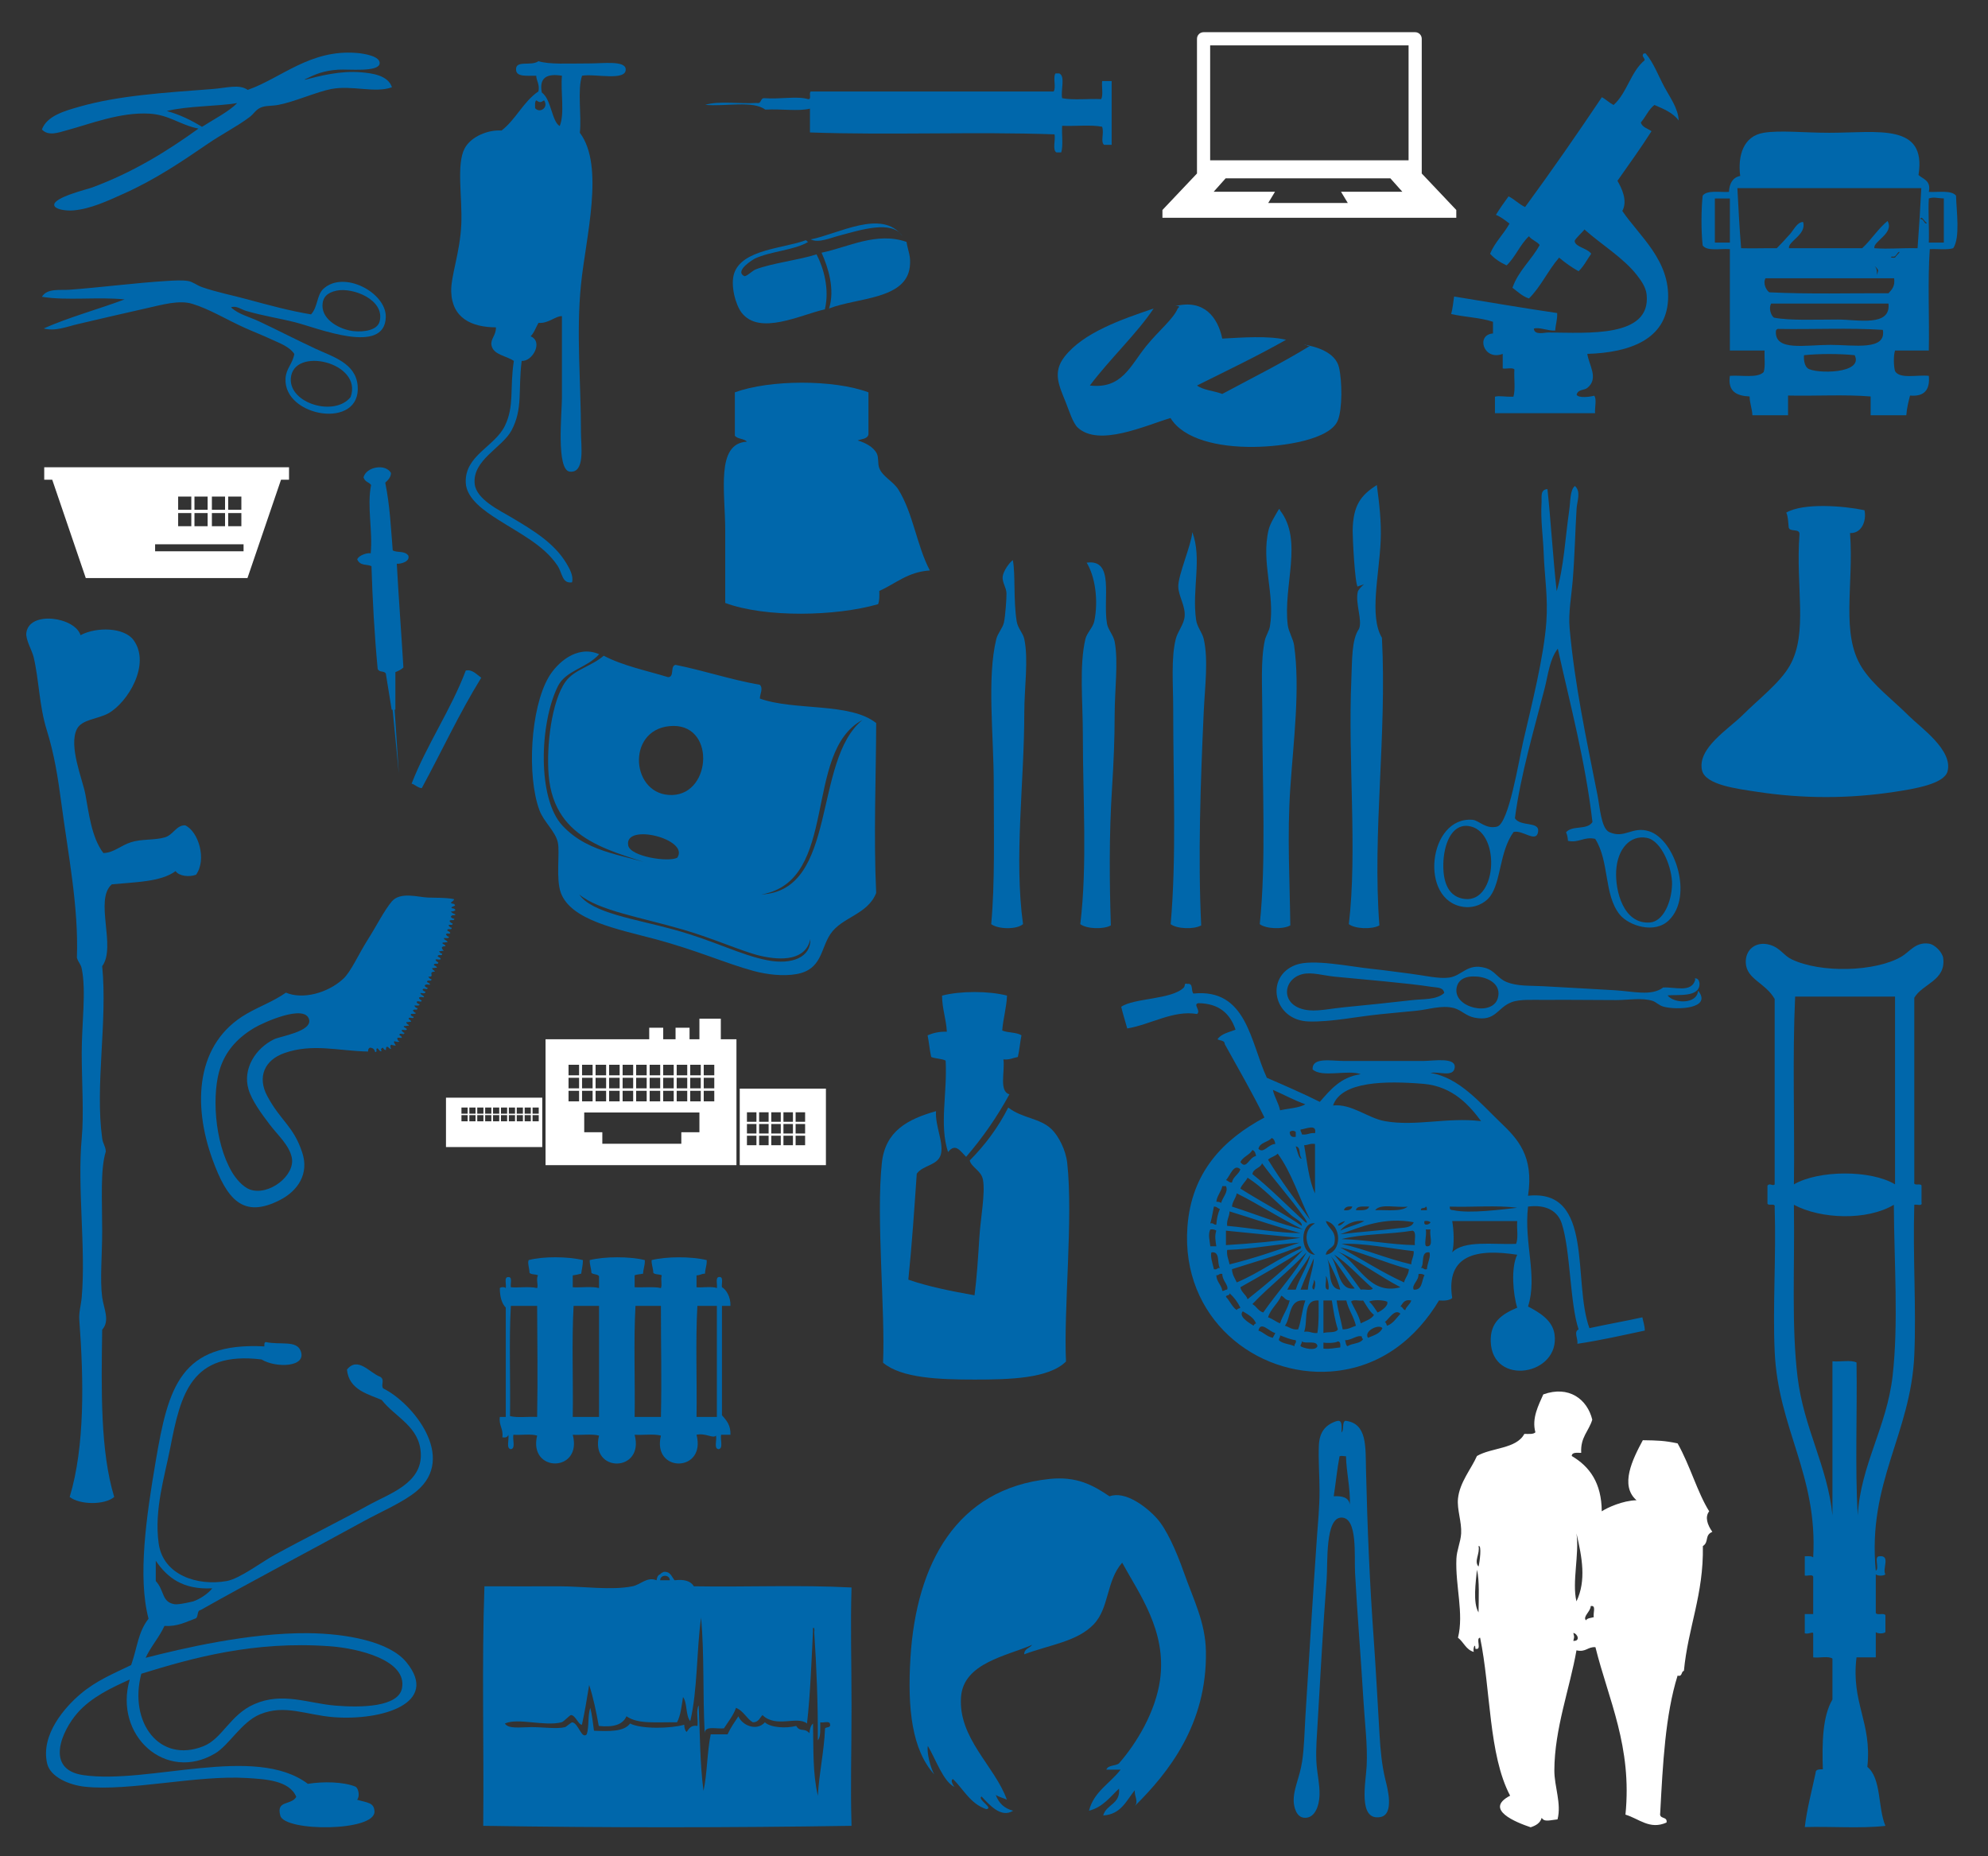 <?xml version="1.0" encoding="UTF-8"?>
<!DOCTYPE svg PUBLIC "-//W3C//DTD SVG 1.1//EN" "http://www.w3.org/Graphics/SVG/1.1/DTD/svg11.dtd">
<svg version="1.1" xmlns="http://www.w3.org/2000/svg" xmlns:xlink="http://www.w3.org/1999/xlink" x="0" y="0" width="302" height="282" viewBox="0, 0, 302, 282">
  <rect x="0" y="0" width="302" height="282" fill="#333333" stroke="none"/>
  <g id="backcolour" display="none">
    <path d="M0,282 L302,282 L302,0 L0,0 z" fill="#008ECE"/>
  </g>
  <g id="vectors">
    <path d="M283.236,77.506 C283.565,79.02 282.887,81.039 281.042,80.98 C281.633,88.964 279.574,96.309 282.871,101.458 C284.591,104.145 287.53,106.299 290.002,108.772 C291.725,110.496 296.721,113.952 295.852,117.183 C295.334,119.11 290.76,119.842 287.807,120.291 C280.839,121.351 273.888,121.345 266.964,120.291 C263.896,119.824 259.037,119.245 258.551,117 C257.827,113.635 262.602,110.757 264.769,108.589 C267.174,106.184 270.411,103.729 271.9,101.093 C274.699,96.138 272.76,89.24 273.362,81.163 C273.424,80.187 271.785,80.912 271.717,80.066 C271.642,79.287 271.632,78.444 271.351,77.871 C273.966,76.354 280.067,76.839 283.236,77.506" fill="#0067AB"/>
    <path d="M81.288,16.431 C82.019,17.279 83.396,16.306 82.646,15.242 C82.114,15.599 81.991,15.599 81.457,15.242 C81.223,15.461 81.289,15.979 81.288,16.431 M82.307,14.052 C83.769,15.106 83.799,18.418 85.025,19.15 C85.811,17.274 85.143,13.944 85.365,11.504 C83.137,11.144 81.864,11.742 82.307,14.052 M88.423,11.504 C87.679,13.635 88.374,17.603 88.083,20.169 C91.893,25.219 88.973,36.083 88.254,43.275 C87.517,50.641 88.254,58.098 88.254,65.701 C88.254,67.709 88.926,71.909 86.555,71.647 C84.46,71.415 85.365,62.632 85.365,60.434 L85.365,48.031 C84.437,47.956 83.34,49.177 81.797,49.051 C81.404,49.734 81.147,50.552 80.608,51.09 C82.572,51.904 80.889,54.945 79.248,54.827 C78.684,59.337 79.46,62.062 77.72,65.361 C76.323,68.008 71.722,69.868 72.112,73.516 C72.368,75.881 75.906,77.534 77.72,78.613 C81.091,80.618 84.205,82.516 86.044,85.578 C86.491,86.322 87.171,87.499 86.894,88.467 C85.358,88.679 85.451,87.065 84.685,85.918 C82.649,82.865 79.064,81.103 75.681,78.952 C73.731,77.713 70.867,75.815 70.754,73.346 C70.564,69.185 75.164,67.86 76.701,64.681 C78.166,61.647 77.411,59.064 78.059,54.827 C76.939,54.044 74.935,53.92 74.662,52.449 C74.483,51.491 75.353,50.982 75.342,49.73 C71.61,49.708 68.661,48.31 68.545,44.293 C68.477,41.92 69.877,38.427 70.075,34.1 C70.259,30.038 69.296,24.983 70.584,22.547 C71.525,20.766 74.114,19.681 76.191,19.829 C78.368,18.155 79.498,15.435 81.797,13.883 C82.004,12.769 81.503,12.364 81.457,11.504 C79.865,11.509 78.49,11.656 78.399,10.654 C78.252,9.034 80.655,10.12 81.797,9.295 C83.477,9.818 86.288,9.635 89.611,9.635 C91.648,9.635 94.94,9.185 95.05,10.484 C95.209,12.396 90.317,11.15 88.423,11.504" fill="#0067AB"/>
    <path d="M107.135,15.927 C109.192,15.284 112.413,15.807 114.943,15.638 C115.742,15.812 115.448,14.889 116.1,14.916 C118.639,15.095 121.118,14.556 122.751,15.059 C123.376,15.155 122.798,14.047 123.184,13.903 L160.053,13.903 C160.483,13.321 159.913,11.738 160.343,11.156 L160.92,11.156 C161.882,11.592 161.103,13.77 161.354,14.916 C163.042,15.251 165.355,14.964 167.283,15.059 C167.618,14.431 167.333,13.183 167.427,12.312 L168.873,12.312 L168.873,22 L167.717,22 C167.148,21.504 167.761,20.258 167.427,19.253 C165.692,18.916 163.33,19.204 161.354,19.108 C161.26,20.411 161.546,22.095 161.21,23.156 L160.487,23.156 C159.84,22.791 160.37,21.248 160.198,20.409 C148.15,19.976 135.089,20.553 123.04,20.12 L123.04,16.506 C121.182,16.94 118.936,16.522 116.244,16.65 C114.391,15.227 110.117,16.223 107.135,15.927" fill="#0067AB"/>
    <path d="M12.231,96.492 C14.694,95.183 18.868,95.31 20.276,97.223 C22.97,100.88 19.408,106.735 16.437,108.377 C14.888,109.232 12.426,109.27 11.682,110.754 C10.388,113.333 12.54,118.387 12.961,120.627 C13.484,123.392 13.882,127.207 15.705,129.587 C17.309,129.542 18.269,128.465 19.911,127.941 C21.546,127.419 23.428,127.667 25.03,127.21 C26.325,126.84 26.792,125.313 28.138,125.381 C30.147,126.308 31.44,130.561 29.785,132.878 C28.73,133.293 27.14,133.07 26.676,132.329 C24.434,133.989 20.539,133.993 16.985,134.341 C14.287,136.676 17.707,143.841 15.523,146.774 C16.352,155.183 14.413,164.893 15.523,172.921 C15.643,173.802 16.033,174.091 16.072,174.931 C15.217,177.655 15.523,182.28 15.523,187 C15.523,190.594 15.168,194.414 15.523,197.056 C15.757,198.803 16.75,200.613 15.523,201.992 C15.385,211.21 15.235,220.442 17.35,227.409 C15.853,228.668 12.1,228.596 10.585,227.409 C12.908,219.759 12.728,209.561 12.049,200.53 C11.958,199.321 12.303,198.325 12.415,197.056 C13.056,189.733 11.725,180.308 12.415,172.921 C12.764,169.162 12.415,164.365 12.415,159.939 C12.415,155.415 13.117,150.592 12.415,147.139 C12.27,146.43 11.889,146.208 11.682,145.494 C11.959,137.728 10.344,129.772 9.306,121.908 C8.797,118.063 8.234,114.541 7.111,110.937 C5.937,107.162 5.937,103.29 5.1,99.783 C4.868,98.812 3.863,97.159 4.002,96.126 C4.468,92.7 11.419,93.764 12.231,96.492" fill="#0067AB"/>
    <path d="M272.519,183.572 C272.643,192.761 272.133,201.419 273.068,209.17 C274.011,216.985 277.632,222.743 278.37,230.197 L278.37,206.793 C279.531,206.912 281.171,206.552 282.027,206.976 C282.149,214.655 281.784,222.822 282.209,230.197 C282.655,222.512 286.633,216.781 287.513,208.988 C288.418,200.943 287.744,191.948 287.695,183.023 C283.63,185.447 276.643,185.22 272.519,183.023 z M272.703,151.391 C272.276,160.533 272.641,170.468 272.519,179.915 C276.261,177.748 284.155,177.683 287.878,179.915 L287.878,151.391 z M290.803,151.574 L290.803,179.55 C290.635,180.266 291.769,179.682 291.901,180.098 L291.901,182.657 C292.075,183.318 291.181,182.913 290.803,183.023 C290.569,191.027 291.119,198.72 290.803,205.879 C290.277,217.854 283.657,225.202 284.953,238.608 C285.571,238.312 284.594,236.421 285.501,236.414 C287.267,236.226 285.883,238.39 286.415,239.156 C286.149,239.425 285.218,239.425 284.953,239.156 L284.953,245.008 C285.11,245.46 286.225,244.954 286.415,245.373 L286.415,247.933 C286.149,248.201 285.218,248.201 284.953,247.933 L284.953,251.773 L282.027,251.773 C281.169,258.726 284.398,261.593 283.672,268.411 C285.827,270.159 285.253,274.632 286.415,277.37 C282.698,277.797 278.188,277.432 274.165,277.554 C274.525,274.622 275.24,272.047 275.811,269.325 C275.794,268.76 276.363,268.78 276.909,268.778 C276.775,264.622 276.88,260.704 278.37,258.172 L278.37,251.955 C277.757,251.532 276.363,251.892 275.444,251.773 L275.444,248.116 C275.419,247.814 274.682,248.307 274.165,248.116 L274.165,245.191 L275.444,245.191 L275.444,239.522 C275.367,239.113 274.544,239.448 274.165,239.339 L274.165,236.414 C274.651,236.415 275.209,236.344 275.444,236.596 C276.16,224.021 270.127,217.092 269.594,205.33 C269.283,198.5 269.826,191.071 269.594,183.388 C269.762,182.672 268.63,183.256 268.497,182.841 L268.497,180.098 C268.881,179.652 269.309,180.26 269.594,179.915 L269.594,151.757 C268.167,149.259 265.331,148.792 265.205,146.272 C265.103,144.236 266.772,142.919 268.862,143.529 C270.453,143.993 270.92,145.13 272.154,145.723 C276.611,147.868 284.856,147.62 288.792,145.357 C290.139,144.583 290.967,143.074 292.998,143.346 C293.951,143.474 295.082,144.691 295.193,145.54 C295.633,148.981 292.059,149.414 290.803,151.574" fill="#0067AB"/>
    <path d="M105.94,198.378 C105.639,203.745 105.898,209.669 105.811,215.251 L108.902,215.251 C108.912,209.737 108.912,203.961 108.902,198.378 z M96.538,198.378 C96.237,203.745 96.495,209.669 96.408,215.251 L100.402,215.251 C100.537,208.82 100.398,205.245 100.402,198.378 z M87.136,198.378 C86.835,203.745 87.092,209.669 87.006,215.251 L90.999,215.251 C90.986,210.179 91.022,203.064 90.999,198.378 z M77.605,198.378 C77.304,203.701 77.561,209.583 77.476,215.121 C78.601,215.412 80.259,215.171 81.597,215.251 C81.703,208.814 81.624,205.039 81.597,198.378 z M88.552,191.422 C88.559,192.203 88.373,192.789 88.295,193.483 C87.87,193.574 87.471,193.69 87.006,193.741 L87.006,195.544 C87.811,195.647 89.985,195.365 90.999,195.673 L90.999,193.87 C90.785,193.526 90.111,193.643 89.84,193.355 C89.825,192.64 89.566,192.169 89.583,191.422 C91.849,190.852 95.688,190.852 97.955,191.422 C97.998,192.238 97.715,192.728 97.696,193.483 C97.286,193.589 96.748,193.566 96.408,193.741 L96.408,195.544 C97.444,195.621 99.377,195.42 100.402,195.673 C100.625,195.045 100.328,194.445 100.53,193.741 C100.18,193.533 99.497,193.659 99.242,193.355 C99.228,192.64 98.968,192.169 98.984,191.422 C101.171,190.878 104.906,190.834 107.356,191.422 C107.399,192.238 107.116,192.728 107.098,193.483 C106.584,193.484 106.326,193.741 105.811,193.741 L105.811,195.544 C106.332,195.656 108.173,195.361 108.902,195.673 C109,195.128 108.664,194.148 109.159,193.999 C110.003,193.842 109.568,194.965 109.674,195.544 C110.273,195.853 111.021,196.996 110.963,198.378 L109.674,198.378 L109.674,214.992 C110.339,215.745 111.019,216.482 110.963,217.955 L109.545,217.955 C109.384,218.651 109.923,220.05 109.159,220.144 C108.407,220.08 108.926,218.746 108.773,218.084 C108.314,218.586 107.215,217.652 105.811,217.955 C107.32,223.72 99.012,223.795 100.402,218.084 C99.327,217.784 97.698,218.04 96.408,217.955 C97.938,223.718 89.585,223.809 90.999,218.084 C89.925,217.784 88.295,218.04 87.006,217.955 C88.529,223.741 80.218,223.754 81.597,218.084 C80.651,217.784 79.15,218.04 77.991,217.955 C77.829,218.651 78.368,220.05 77.605,220.144 C76.84,220.05 77.38,218.651 77.218,217.955 C77.118,218.284 76.848,218.443 76.316,218.341 C76.488,217.01 75.758,216.581 75.93,215.251 L76.832,215.251 L76.832,198.636 C76.198,197.982 75.933,196.959 75.93,195.673 C76.103,195.489 76.66,195.489 76.832,195.673 C76.954,195.109 76.515,193.982 77.218,193.999 C77.9,193.96 77.495,195.01 77.605,195.544 C78.656,195.666 80.318,195.38 81.597,195.673 C81.807,195.208 81.398,194.326 81.726,193.741 C81.376,193.533 80.692,193.659 80.439,193.355 C80.433,192.715 80.108,191.856 80.309,191.422 C82.511,190.824 86.34,190.874 88.552,191.422" fill="#0067AB"/>
    <path d="M152.979,151.242 C152.889,153.162 152.396,154.682 152.249,156.544 C153.097,156.914 154.439,156.791 155.173,157.276 C154.956,158.338 154.866,159.527 154.625,160.567 C153.896,160.692 153.38,161.029 152.43,160.932 C152.697,162.738 151.712,165.796 153.346,166.235 C151.452,169.704 149.245,172.861 146.762,175.742 C145.834,174.806 145.15,173.603 144.02,175.011 C142.661,170.877 143.923,166.146 143.655,161.116 C143.056,160.8 142.102,160.839 141.46,160.567 C141.219,159.527 141.13,158.338 140.911,157.276 C141.727,156.932 142.641,156.69 143.837,156.727 C143.734,154.758 143.125,153.295 143.107,151.242 C145.926,150.52 150.161,150.52 152.979,151.242" fill="#0067AB"/>
    <path d="M153.162,168.247 C155.324,169.916 157.98,169.826 159.744,171.538 C160.816,172.579 161.9,174.683 162.122,176.658 C163.047,184.931 161.556,199.146 161.938,206.828 C159.319,209.433 153.326,209.57 148.042,209.57 C142.743,209.57 136.954,209.378 134.145,207.01 C134.501,199.295 133.073,184.915 133.964,176.658 C134.484,171.824 137.861,170.027 142.192,168.796 C142.038,171.081 143.41,173.593 142.923,175.378 C142.457,177.08 140.178,176.978 139.266,178.304 C138.893,183.721 138.528,189.145 137.986,194.394 C141.064,195.46 144.525,196.142 148.042,196.77 C148.37,194.304 148.574,191.215 148.774,187.994 C148.959,185.002 149.701,181.294 149.323,179.218 C149.063,177.797 147.584,177.372 147.311,176.292 C149.614,173.964 151.61,171.327 153.162,168.247" fill="#0067AB"/>
    <path d="M249.699,8.116 L249.994,8.116 C251.199,9.534 251.881,11.413 252.8,13.138 C253.671,14.773 254.928,16.432 255.016,18.308 C254.165,17.141 252.739,16.549 251.324,15.945 C250.428,16.625 250.002,17.774 249.256,18.603 C249.479,19.365 250.32,19.509 250.881,19.933 C249.238,22.525 247.451,24.972 245.711,27.466 C246.316,28.523 247.313,30.469 246.449,32.045 C248.991,35.823 253.748,39.537 253.392,45.634 C253.05,51.505 247.684,53.566 241.132,53.759 C241.356,55.442 242.925,57.487 241.132,58.929 C240.648,59.316 239.714,59.108 239.506,59.963 C239.782,60.528 241.65,60.276 242.165,60.11 C242.616,60.563 242.221,62.011 242.313,62.769 C237.66,62.749 232.192,62.783 227.099,62.769 L227.099,60.259 C227.834,60.082 228.491,60.305 229.906,60.259 C230.236,59.161 229.965,57.462 230.053,56.122 C229.752,55.783 228.825,56.069 228.281,55.974 L228.281,53.759 C225.363,54.868 224.146,50.844 226.803,50.657 L226.803,48.885 C224.935,48.241 222.488,48.177 220.452,47.702 C220.673,46.89 220.76,45.943 220.895,45.044 C226.105,45.889 231.27,46.781 236.553,47.555 C236.597,48.584 236.304,49.277 236.257,50.214 C235.103,50.283 233.865,49.656 233.007,49.918 C233.089,50.968 234.601,50.506 235.223,50.509 C241.093,50.54 250.833,51.366 250.142,44.749 C250.023,43.615 249.298,42.606 248.665,41.794 C246.595,39.138 243.146,37.068 240.689,34.852 C240.645,35.042 239.19,36.328 239.211,36.624 C239.277,37.518 241.135,37.697 241.722,38.545 C241.088,39.437 240.593,40.469 239.802,41.203 C238.731,40.6 237.747,39.909 236.847,39.136 C235.173,41.054 234.078,43.555 232.268,45.339 C231.224,45.005 230.556,44.295 229.758,43.714 C230.679,41.092 232.651,39.518 233.894,37.215 C233.464,36.66 232.679,36.459 232.268,35.886 C230.916,37.143 230.211,39.046 228.871,40.317 C227.896,39.865 227.033,39.301 226.36,38.545 C227.103,36.777 228.415,35.576 229.314,33.966 C228.662,33.486 228.049,32.967 227.246,32.637 C227.851,31.664 228.497,30.736 229.167,29.829 C230.093,30.283 230.74,31.015 231.678,31.454 C235.677,26 239.549,20.418 243.346,14.762 C243.978,15.117 244.465,15.614 245.12,15.945 C247.162,14.147 247.728,10.872 249.845,9.15 C249.831,8.733 249.29,8.523 249.699,8.116" fill="#0067AB"/>
    <path d="M30.924,265.262 C33.775,264.125 34.942,260.494 38.626,258.881 C42.923,256.996 46.76,258.752 50.947,259.102 C54.736,259.416 60.512,259.36 61.067,256.461 C61.887,252.166 54.363,250.387 50.066,250.08 C38.522,249.252 29.245,251.856 21.464,254.26 C19.537,261.588 24.176,267.951 30.924,265.262 M23.663,240.177 C25.022,241.635 24.516,243.376 26.524,243.699 C27.183,243.804 29.342,243.273 29.384,243.259 C30.436,242.887 31.687,242.032 32.243,241.279 C27.746,241.522 25.391,239.624 23.663,237.097 z M39.726,206.514 C29.037,205.221 27.454,211.743 25.865,219.935 C25.026,224.252 23.397,229.355 24.102,234.456 C24.773,239.291 30.002,240.974 34.446,240.177 C36.414,239.824 39.741,237.296 41.706,236.217 C46.757,233.446 51.174,231.297 56.227,228.516 C59.136,226.916 64.13,225.321 63.927,220.816 C63.743,216.687 60.099,215.355 57.987,212.675 C56.036,211.803 53.002,211.185 52.707,208.054 C54.374,205.993 56.156,208.57 57.766,209.155 C58.518,209.61 57.807,210.378 58.207,210.914 C62.668,213.098 69.466,221.406 63.267,226.536 C61.214,228.236 57.913,229.625 55.127,231.157 C47.309,235.453 37.661,240.52 30.485,244.578 C29.823,244.65 30.225,245.787 29.603,245.898 C28.206,246.406 26.998,247.106 24.984,246.998 C24.173,248.754 22.937,250.084 22.123,251.84 C27.674,250.428 37.752,248.026 46.765,248.098 C52.638,248.149 59.156,249.366 61.728,252.5 C66.863,258.764 57.984,261.41 50.726,260.86 C46.484,260.537 43.292,258.858 39.505,260.42 C36.678,261.586 34.82,265.09 32.684,266.362 C25.2,270.819 17.242,263.645 19.704,255.139 C16.941,256.381 13.879,257.819 11.783,260.199 C9.4,262.905 6.757,268.811 12.662,269.662 C22.637,271.1 38.742,264.934 46.765,270.983 C49.115,270.61 52.17,270.657 54.027,271.422 C54.472,271.713 54.691,272.893 54.247,273.401 C55.854,273.879 56.813,273.805 56.887,275.162 C57.054,278.26 43.267,278.283 42.585,275.823 C41.916,273.407 44.222,274.315 45.007,272.961 C43.966,270.44 40.232,270.27 37.526,270.102 C29.907,269.627 19.664,272.153 12.883,271.422 C10.508,271.166 7.641,269.951 7.162,267.903 C6.139,263.526 9.869,259.33 12.223,257.34 C14.66,255.282 17.172,254.276 19.923,252.94 C20.88,250.233 20.95,247.973 22.564,245.898 C20.899,239.544 22.217,230.418 23.663,221.916 C25.565,210.732 27.409,203.865 40.165,204.533 C40.146,204.221 40.13,203.911 40.385,203.874 C42.556,204.351 45.01,203.562 45.666,205.194 C46.687,207.73 41.887,207.842 39.726,206.514" fill="#0067AB"/>
    <path d="M104.857,261.455 C104.122,260.605 104.444,258.699 103.759,257.799 C103.538,259.16 103.407,260.613 102.845,261.639 C99.653,261.576 96.964,261.961 95.167,260.724 C94.596,262.043 93.086,262.423 90.961,262.187 C90.564,260.023 90.142,257.885 89.5,255.97 C89.165,258.012 88.838,260.064 88.402,262.004 C87.889,262.047 87.415,260.559 86.756,260.541 C86.521,260.535 85.671,261.545 85.294,261.639 C82.664,262.285 78.663,260.922 76.699,261.82 C77.218,262.687 79.034,262.369 80.722,262.369 C82.472,262.369 84.653,262.684 85.842,262.369 C86.005,262.326 86.796,261.613 86.939,261.639 C87.893,261.797 88.349,264.268 89.132,263.466 C89.519,262.328 89.254,260.54 89.681,259.443 C89.938,260.528 90.08,261.726 90.23,262.918 C92.512,263.006 94.794,263.094 95.714,261.82 C97.428,262.701 101.97,262.59 103.943,262.004 C103.962,262.472 104.047,262.875 104.308,263.101 C104.676,262.615 104.937,262.023 105.955,262.187 C106.074,261.209 105.713,259.752 106.137,259.078 C106.358,263.827 106.315,267.715 106.868,272.06 C107.449,269.409 107.409,266.139 107.965,263.466 L110.525,263.466 C110.981,262.459 111.59,261.606 112.171,260.724 C112.721,262.091 114.935,263.053 116.194,261.639 C117.077,262.459 119.428,262.588 120.948,262.187 C121.626,263.235 122.069,262.36 122.96,263.283 C123.016,262.671 123.147,262.131 123.507,261.82 C123.596,265.824 123.441,269.293 124.239,272.791 C124.445,269.22 125.18,266.176 125.336,262.553 C125.566,262.295 126.301,262.541 126.068,261.82 C125.931,261.408 125.042,261.75 124.604,261.639 C124.595,262.666 124.705,263.81 124.239,264.381 C124.263,258.687 124.039,253.244 123.69,247.925 C123.837,247.3 123.418,246.881 123.507,247.742 C123.283,252.025 123.112,257.295 122.594,261.82 C121.082,260.605 117.912,262.555 115.829,260.541 C115.405,260.971 115.23,261.648 114.366,261.639 C113.376,261.043 112.946,259.889 111.806,259.443 C111.377,260.66 110.613,261.543 109.976,262.553 C108.893,262.687 107.08,262.092 107.051,263.283 C106.735,257.197 107.014,251.359 106.503,245.73 C105.797,250.814 105.975,256.783 104.857,261.455 M100.286,240.062 L101.75,240.062 C101.75,239.153 100.286,239.153 100.286,240.062 M100.835,238.782 C101.89,238.703 102.021,239.547 102.48,240.062 C103.942,239.881 104.929,240.174 105.406,240.976 C113.448,241.113 121.458,240.74 129.358,241.159 C129.174,247.31 129.358,251.693 129.358,259.261 C129.358,266.928 129.173,270.803 129.358,277.363 C110.948,277.654 91.625,277.661 73.408,277.363 C73.53,264.889 73.173,253.023 73.591,240.976 C77.168,241.006 80.969,240.976 84.926,240.976 C88.642,240.976 92.852,241.621 96.082,240.976 C97.318,240.729 98.285,239.473 99.737,240.062 C99.798,239.636 99.924,239.274 100.286,239.148 C100.42,238.977 100.619,238.871 100.835,238.782" fill="#0067AB"/>
    <path d="M131.93,59.598 L131.93,65.997 C131.775,66.696 130.898,66.673 130.284,66.911 C131.318,67.198 132.705,67.865 133.209,68.924 C133.515,69.566 133.304,70.419 133.575,71.118 C134.086,72.435 135.708,73.117 136.499,74.409 C138.735,78.055 139.274,82.899 141.254,86.659 C137.879,86.879 136.07,88.665 133.575,89.767 C133.593,90.517 133.611,91.266 133.391,91.779 C127.013,93.627 116.28,93.864 110.171,91.596 L110.171,80.625 C110.171,74.71 108.695,67.361 113.462,67.095 C113.044,66.598 112.005,66.723 111.633,66.18 L111.633,59.598 C116.938,57.667 126.634,57.628 131.93,59.598" fill="#0067AB"/>
    <path d="M137.704,36.745 C137.974,38.278 138.403,38.913 138.21,40.54 C137.618,45.527 130.202,45.192 125.94,46.865 C126.877,43.955 125.785,40.558 124.802,38.39 C128.834,37.559 133.158,35.163 137.704,36.745" fill="#0067AB"/>
    <path d="M122.398,36.492 C122.564,36.536 122.597,36.715 122.778,36.744 C120.716,38.008 117.065,38.161 114.682,39.275 C114.532,39.345 111.519,41.121 113.037,41.93 C113.351,42.097 114.265,41.127 114.809,40.919 C117.3,39.964 121.208,39.539 124.043,38.642 C125.118,40.696 126.041,43.933 125.307,46.991 C121.548,47.846 115.371,51.012 112.658,47.497 C111.729,46.292 110.943,43.331 111.519,41.551 C112.715,37.86 119.095,37.748 122.398,36.492" fill="#0067AB"/>
    <path d="M123.157,36.366 C127.303,35.574 133.985,31.664 137.072,35.86 C135.495,33.354 130.553,34.996 127.711,35.733 C126.027,36.17 124.351,36.966 123.157,36.366" fill="#0067AB"/>
    <path d="M175.253,46.864 C172.692,50.702 168.564,54.558 165.563,58.566 C170.473,59.12 171.677,55.577 174.156,52.532 C176.078,50.172 178.226,48.476 178.91,46.864 C178.941,46.79 179.562,46.431 178.544,46.498 C182.922,45.413 184.997,48.212 185.676,51.435 C188.692,51.279 192.643,50.964 195.366,51.617 C191.014,54.093 186.389,56.293 181.835,58.566 C182.821,59.286 184.451,59.364 185.676,59.845 C190.158,57.441 194.754,55.15 199.023,52.532 C198.506,52.683 198.549,52.275 198.108,52.349 C199.855,52.64 202.86,53.458 203.411,55.823 C203.891,57.878 203.938,62.113 203.229,63.868 C202.056,66.77 195.042,67.845 190.429,67.891 C185.062,67.945 179.788,66.731 177.814,63.503 C173.986,64.642 166.95,67.922 163.733,64.966 C162.974,64.267 162.399,62.362 161.905,61.126 C160.886,58.578 159.851,56.574 161.724,54.178 C164.586,50.511 170.378,48.519 175.253,46.864" fill="#0067AB"/>
    <path d="M201.044,203.956 L201.044,204.871 C202.053,204.966 202.767,204.766 203.603,204.687 C203.631,204.234 203.638,203.8 203.237,203.773 C202.783,204.074 201.292,204.026 201.044,203.956 M197.569,204.504 C197.962,204.787 199.859,205.292 200.129,204.504 C200.066,203.532 198.342,204.22 197.753,203.773 C197.793,204.119 197.546,204.177 197.569,204.504 M204.335,203.59 C204.437,203.916 204.428,204.35 204.7,204.504 C205.382,204.029 206.671,204.159 207.078,203.407 C206.935,203.367 206.864,203.254 206.895,203.042 C206.201,202.73 205.322,203.608 204.335,203.59 M194.278,203.59 C194.817,204.149 195.909,204.154 196.655,204.504 C196.58,204.064 196.988,204.107 196.839,203.59 C195.913,203.479 195.231,203.125 194.461,202.859 C194.502,203.205 194.255,203.263 194.278,203.59 M207.809,203.225 C208.666,202.863 209.638,202.616 210.003,201.762 C209.523,201.064 207.134,202.179 207.809,203.225 M191.17,202.128 C191.984,202.41 192.439,203.053 193.365,203.225 C193.459,202.955 193.634,202.764 193.731,202.494 C192.854,202.361 191.531,200.583 191.17,202.128 M210.368,200.848 C210.625,200.896 210.577,201.248 210.733,201.396 C211.659,201.04 212.125,200.228 212.745,199.568 C211.887,198.747 211.029,200.335 210.368,200.848 M190.439,201.396 C190.478,201.191 190.641,201.112 190.805,201.031 C190.432,200.123 189.588,199.687 188.792,199.202 C188.092,199.983 189.692,200.92 190.439,201.396 M212.745,198.471 C213.118,198.525 213.104,198.965 213.477,199.019 C213.657,198.408 214.21,198.168 214.391,197.556 C213.311,197.329 213.113,197.985 212.745,198.471 M209.272,199.385 C209.946,199.089 210.953,198.339 210.733,197.74 C210.197,197.478 208.517,197.405 207.992,197.74 C208.532,198.174 208.861,198.82 209.272,199.385 M206.711,201.031 C207.435,200.656 208.305,200.429 208.723,199.751 C208.009,199.185 207.584,198.331 207.078,197.556 C206.522,197.671 205.503,197.323 205.249,197.74 C205.749,198.824 206.404,199.753 206.711,201.031 M203.97,201.945 C204.84,201.963 205.335,201.604 205.981,201.396 C205.644,199.965 204.855,198.988 204.519,197.556 L203.054,197.556 C203.253,199.126 203.687,200.46 203.97,201.945 M201.044,202.494 C201.74,202.276 202.931,202.552 203.237,201.945 C202.795,200.62 202.562,199.087 202.323,197.556 L201.044,197.556 z M198.118,202.31 C198.99,202.169 199.294,202.596 200.129,202.494 C200.366,201.023 200.319,199.27 200.313,197.556 C197.817,197.378 198.74,200.618 198.118,202.31 M195.192,201.396 C195.867,201.575 196.242,202.053 197.204,201.945 C197.695,200.609 197.808,198.893 198.301,197.556 C195.685,197.255 196.185,200.072 195.192,201.396 M192.633,200.117 C193.33,200.333 193.791,200.786 194.461,201.031 C194.851,199.774 195.599,198.876 195.923,197.556 C195.257,197.553 195.103,197.037 194.644,196.825 C194.122,198.07 193.047,198.763 192.633,200.117 M186.234,197.008 C186.842,197.619 187.147,198.533 187.878,199.019 C187.927,198.763 188.279,198.81 188.427,198.653 C188.013,197.788 187.46,197.06 186.782,196.459 C186.838,196.881 186.253,196.663 186.234,197.008 M199.58,195.911 C199.773,195.721 199.958,194.605 199.58,194.448 C199.686,194.936 199.04,195.591 199.58,195.911 M201.775,195.911 C202.029,195.704 201.565,193.697 201.409,193.9 C201.593,194.508 201.006,195.889 201.775,195.911 M214.758,195.911 C216.14,196.014 215.923,194.517 216.402,193.717 C216.191,193.563 215.912,193.476 215.488,193.534 C215.551,194.566 214.4,195.173 214.758,195.911 M184.77,193.717 C184.815,194.768 185.541,195.142 185.686,196.094 C186.029,196.135 186.088,195.888 186.416,195.911 C186.697,195.248 185.656,194.533 185.686,193.534 C185.169,193.383 185.212,193.791 184.77,193.717 M203.603,195.911 C203.119,194.14 202.338,192.668 201.592,191.157 C202.316,192.687 201.529,195.731 203.603,195.911 M197.569,195.911 L198.666,195.911 C198.84,194.316 199.606,192.343 199.58,191.157 C198.901,192.732 198.188,194.274 197.569,195.911 M205.797,195.728 C204.465,194.196 203.494,192.302 202.141,190.791 C203.361,192.314 203.223,196.169 205.797,195.728 M195.558,195.911 L196.839,195.911 C197.404,194.099 198.789,192.133 199.031,190.609 C198.014,192.515 196.523,193.95 195.558,195.911 M206.711,195.911 C207.267,195.796 208.286,196.145 208.541,195.728 C206.634,194.1 204.526,191.697 202.689,190.609 C204.115,192.291 205.398,194.116 206.711,195.911 M215.854,192.62 C216.295,192.545 216.251,192.954 216.768,192.803 C216.801,191.92 217.42,190.857 217.134,190.243 C215.748,190.076 216.443,191.99 215.854,192.62 M190.256,198.105 C190.886,198.451 191.147,199.164 191.9,199.385 C193.991,196.355 196.916,193.186 198.483,190.243 C195.918,193.039 192.865,195.351 190.256,198.105 M184.404,192.803 C184.921,192.954 184.878,192.545 185.318,192.62 C184.825,191.894 185.429,190.072 184.039,190.243 C183.799,190.811 184.248,192.045 184.404,192.803 M212.745,195.546 C209.506,193.848 206.137,191.306 203.054,190.06 C206.362,191.575 207.806,196.877 212.745,195.546 M188.427,195.546 C188.581,196.367 189.289,196.634 189.524,197.373 C192.399,195.067 195.779,192.293 197.936,189.876 C194.897,191.898 191.659,193.719 188.427,195.546 M203.603,189.511 C206.853,191.259 209.857,193.252 213.294,194.814 C213.466,194.071 213.98,193.671 214.025,192.803 C210.601,191.896 206.228,189.999 203.603,189.511 M197.569,189.694 C197.609,189.464 197.854,189.32 197.387,189.329 C194.195,190.708 190.61,191.694 187.148,192.803 C187.186,193.68 187.601,194.178 187.878,194.814 C191.354,193.352 194.125,191.186 197.569,189.694 M214.391,192.071 C214.393,191.28 214.815,190.912 214.758,190.06 C211.233,189.682 207.243,188.797 203.786,188.963 C207.525,189.795 210.67,191.222 214.391,192.071 M186.416,189.876 C186.318,190.828 186.657,191.343 186.782,192.071 C190.509,191.165 193.919,189.945 197.387,188.78 C193.231,189.05 190.6,189.728 186.416,189.876 M214.574,186.952 C211.128,187.528 206.99,187.414 203.786,188.232 C207.749,188.349 211.44,189.097 214.94,189.145 C214.812,188.419 215.259,187.12 214.574,186.952 M186.234,189.145 C190.14,188.907 193.935,188.558 197.569,188.049 C193.745,187.728 190.016,187.313 186.234,186.952 z M216.768,189.329 C217.879,189.404 217.07,187.559 217.316,186.769 L216.585,186.769 C216.808,187.614 216.189,189.317 216.768,189.329 M183.856,189.329 L184.77,189.329 C184.65,188.451 184.495,187.781 184.77,186.952 C184.558,186.798 184.279,186.71 183.856,186.769 C183.479,187.529 183.781,188.491 183.856,189.329 M199.764,190.609 C198.314,189.407 197.81,186.9 199.764,185.855 C197.524,185.425 197.28,190.498 199.764,190.609 M220.607,190.243 C222.406,188.385 226.761,189.082 230.299,188.963 C230.69,188.136 230.385,186.611 230.482,185.489 L220.607,185.489 C220.837,186.749 220.958,189.003 220.607,190.243 M217.316,185.671 C217.104,185.518 216.827,185.431 216.402,185.489 C216.149,186.376 217.225,186.001 217.316,185.671 M203.603,187.5 C206.364,187.142 209.531,186.952 212.38,186.586 C213.128,186.49 214.46,186.549 214.758,185.671 C210.313,184.824 206.69,186.381 203.603,187.5 M203.603,186.952 C204.706,186.348 206.157,186.093 207.26,185.489 C205.431,185.247 203.994,186.365 203.603,186.952 M204.335,185.489 C202.552,185.995 203.312,186.754 204.335,185.489 M202.689,188.963 C202.408,189.657 201.493,189.717 201.409,190.609 C203.992,190.214 203.809,185.953 201.409,185.489 C201.766,186.717 203.125,186.942 202.689,188.963 M186.416,186.22 C190.055,186.543 194.201,187.333 197.569,187.317 C193.836,186.358 190.386,185.115 186.782,184.026 C186.768,184.865 186.317,185.268 186.416,186.22 M220.791,183.843 C223.277,184.397 228.307,183.708 230.482,183.477 C227.434,183.051 223.594,183.416 220.242,183.294 C220.176,183.901 220.553,183.79 220.791,183.843 M215.854,183.843 L216.768,183.843 C216.739,183.628 216.799,183.324 216.585,183.294 C216.535,183.671 215.775,183.338 215.854,183.843 M208.906,183.843 C210.66,183.768 212.847,184.127 213.842,183.294 C212.232,183.512 209.668,182.778 208.906,183.843 M205.981,183.843 C206.846,183.855 207.779,183.937 207.992,183.294 C207.156,183.313 206.102,183.112 205.981,183.843 M204.151,183.843 C204.849,183.93 205.293,183.766 205.432,183.294 C204.736,183.208 204.29,183.372 204.151,183.843 M183.856,185.855 C184.373,185.704 184.33,186.113 184.77,186.038 C184.84,185.131 185.009,184.326 185.318,183.661 C184.972,183.582 184.86,183.267 184.404,183.294 C184.222,184.147 184.094,185.056 183.856,185.855 M197.936,186.769 C194.438,185.085 191.34,183.003 187.878,181.284 C187.731,182.051 187.236,182.469 187.148,183.294 C190.665,184.411 194.649,186.032 197.936,186.769 M184.77,182.563 C185.09,182.55 185.34,182.605 185.502,182.746 C185.696,181.915 186.663,181.052 186.234,180.186 L185.686,180.186 C185.488,181.087 184.897,181.592 184.77,182.563 M197.753,186.22 C197.863,185.573 196.735,185.129 196.106,184.575 C193.956,182.678 191.791,180.339 189.524,178.907 C189.219,179.515 188.686,179.896 188.427,180.553 C191.471,182.507 194.787,184.188 197.753,186.22 M186.234,179.272 C186.581,179.351 186.692,179.666 187.148,179.638 C187.324,178.718 188.157,178.453 188.427,177.627 C187.4,176.68 186.856,178.673 186.234,179.272 M198.301,185.671 C198.921,186.026 198.126,184.953 198.118,184.94 C196.147,182.143 193.531,179.228 191.719,176.712 C191.469,177.498 190.397,177.462 190.256,178.358 C193.106,180.628 195.612,183.241 198.301,185.671 M194.096,175.249 C193.715,175.662 193.033,175.772 192.633,176.164 C194.598,179.378 196.804,182.353 199.031,185.306 C197.365,181.976 196.219,178.123 194.096,175.249 M188.427,176.529 C189.355,177.791 189.725,175.785 190.805,175.615 C190.744,175.189 190.616,174.827 190.256,174.702 C189.812,175.477 188.826,175.709 188.427,176.529 M197.753,175.981 C197.241,175.578 197.691,174.213 196.839,174.153 C197.047,174.743 197.336,176.206 197.753,175.981 M198.118,173.97 C198.572,176.503 198.81,179.252 199.764,181.284 L199.764,173.787 C199.027,173.661 198.721,173.962 198.118,173.97 M191.17,174.518 C191.941,175.327 192.66,173.801 193.731,173.787 C193.669,173.36 193.543,172.999 193.182,172.873 C192.633,173.544 191.384,173.513 191.17,174.518 M195.923,171.958 C195.947,172.483 196.152,172.827 196.839,172.69 L196.839,171.958 C196.599,171.724 196.165,171.724 195.923,171.958 M197.569,171.592 C197.529,171.938 197.776,171.996 197.753,172.324 C198.625,172.465 198.929,172.038 199.764,172.141 C200.096,170.652 198.297,171.53 197.569,171.592 M194.461,168.667 C195.754,168.375 197.297,168.334 198.301,167.753 C196.548,167.128 195.021,166.28 193.365,165.559 C193.61,166.714 194.215,167.512 194.461,168.667 M216.22,164.645 C210.512,164.176 203.768,164.241 202.506,167.936 C205.31,167.629 207.762,169.845 210.368,170.312 C215.073,171.157 219.771,169.692 224.995,170.312 C223.362,168.123 220.807,165.021 216.22,164.645 M180.382,149.468 C181.335,149.308 180.892,150.543 181.296,150.932 C189.41,150.102 189.951,158.344 192.449,163.73 C195.175,164.907 197.893,166.089 200.496,167.387 C202.108,165.526 203.675,163.619 206.711,163.182 C204.756,162.456 200.77,163.76 199.398,162.45 C199.306,160.558 202.179,161.171 204.151,161.171 L216.22,161.171 C217.781,161.171 221.3,160.527 220.973,162.268 C220.705,163.701 218.417,162.694 217.316,162.999 C221.64,163.65 224.923,167.63 227.922,170.496 C230.516,172.974 233.05,175.584 232.127,181.649 C242.235,180.557 238.847,194.668 241.452,201.762 C244.098,201.177 246.853,200.702 249.497,200.117 C249.617,200.789 249.853,201.346 249.862,202.128 C246.498,202.846 243.173,203.605 239.624,204.139 C239.736,203.313 239.025,202.342 239.806,201.945 C238.481,198.014 238.585,189.95 237.246,185.855 C236.642,184.005 234.938,182.939 232.127,183.294 C231.474,188.852 233.614,193.828 232.127,198.471 C233.831,199.36 235.844,200.545 236.148,202.676 C237.049,208.942 226.658,210.69 226.459,203.773 C226.376,200.92 228.026,199.679 230.482,198.653 C229.849,196.625 229.498,192.566 230.482,190.609 C224.412,189.67 219.583,190.53 220.607,197.191 C220.18,197.555 219.443,197.612 218.597,197.556 C215.334,203.007 209.973,207.775 202.141,208.344 C190.834,209.167 179.388,200.277 180.382,186.403 C180.985,177.988 185.926,173.051 192.084,169.765 C190.199,165.92 188.09,162.301 186.051,158.611 C186.055,157.997 185.325,158.117 184.953,157.879 C185.51,157.035 186.693,156.817 187.695,156.416 C186.873,154.01 185.227,152.426 182.028,152.394 C181.177,152.581 182.483,153.522 181.845,154.04 C178.25,153.413 174.794,155.646 171.24,156.234 C170.944,155.128 170.587,154.082 170.326,152.943 C172.268,151.59 178.036,151.86 179.834,150.017 C180.089,149.754 179.822,149.281 180.382,149.468" fill="#0067AB"/>
    <path d="M102.412,141.229 C108.676,142.964 112.456,145.078 116.595,145.879 C120.356,146.607 123.219,145.387 123.105,142.625 C122.428,145.88 118.805,145.979 115.433,145.182 C112.816,144.563 108.392,142.568 103.807,141.229 C97.236,139.311 90.994,138.346 87.997,135.882 C89.892,138.718 96.555,139.607 102.412,141.229 M95.435,128.442 C95.765,130.112 101.486,131.021 102.878,130.301 C104.849,127.465 94.751,124.939 95.435,128.442 M102.18,120.768 C108.204,120.536 108.686,109.638 101.715,110.307 C95.019,110.947 95.885,121.011 102.18,120.768 M115.664,135.882 C127.329,135.289 123.411,115.571 131.011,109.376 C121.913,114.229 127.56,133.827 115.664,135.882 M100.784,131.929 C93.396,129.289 84.206,128.07 83.347,117.746 C82.98,113.348 83.795,106.518 85.904,103.563 C87.234,101.7 89.777,101.265 91.717,99.611 C94.552,101.116 98.154,101.853 101.482,102.865 C102.512,102.888 101.75,101.118 102.644,101.005 C107.032,101.89 110.952,103.239 115.433,104.028 C115.982,104.606 115.435,105.397 115.433,106.12 C120.675,108.008 129.142,106.671 133.102,109.841 C133.086,117.833 132.691,126.961 133.102,135.65 C131.812,138.967 127.852,139.3 126.128,141.926 C124.628,144.209 124.854,147.281 121.013,147.972 C118.928,148.347 116.427,148.025 114.502,147.506 C110.258,146.364 105.987,144.383 99.388,142.625 C93.804,141.134 86.764,139.813 85.205,135.65 C84.411,133.52 85.079,129.513 84.741,127.976 C84.365,126.267 82.619,124.883 81.951,123.093 C80.022,117.924 80.568,107.619 83.347,102.865 C84.569,100.777 87.589,97.911 91.018,99.378 C89.141,101.512 85.95,101.813 84.741,104.26 C81.959,109.896 81.599,121.309 85.439,125.418 C89.66,129.937 95.505,129.81 100.784,131.929" fill="#0067AB"/>
    <path d="M209.158,73.683 C209.506,76.41 209.872,79.136 209.738,82.19 C209.509,87.392 207.976,93.629 209.931,96.884 C210.699,111.737 208.463,126.476 209.545,140.579 C208.424,141.219 205.818,141.111 204.904,140.386 C206.218,129.293 204.743,115.539 205.291,103.07 C205.413,100.3 205.312,97.143 206.451,95.53 C206.997,94.209 205.859,91.652 206.258,89.923 C206.404,89.291 207.679,88.506 207.611,88.184 C207.755,88.866 206.093,88.993 206.258,89.15 C205.821,88.734 205.472,81.668 205.484,80.643 C205.529,76.791 206.716,75.227 209.158,73.683" fill="#0067AB"/>
    <path d="M196.011,140.578 C194.89,141.218 192.283,141.111 191.371,140.386 C192.366,130.93 191.757,119.591 191.757,108.098 C191.757,104.368 191.477,100.315 192.144,97.27 C192.294,96.586 192.803,95.841 192.917,95.144 C193.719,90.26 191.525,85.392 192.724,80.45 C192.954,79.499 193.739,78.286 194.271,77.356 C194.435,77.32 194.453,77.431 194.464,77.55 C198.004,82.113 194.89,88.961 195.624,94.95 C195.749,95.966 196.447,97.026 196.591,98.043 C197.525,104.627 196.503,112.486 196.011,119.697 C195.518,126.915 195.938,133.933 196.011,140.578" fill="#0067AB"/>
    <path d="M181.123,80.837 C182.645,84.85 181.038,89.492 181.703,94.176 C181.857,95.264 182.637,96.08 182.863,97.077 C183.585,100.264 183.035,104.343 182.863,108.098 C182.371,118.939 181.971,130.194 182.476,140.578 C181.355,141.218 178.749,141.111 177.836,140.386 C178.736,130.286 178.223,118.987 178.223,107.711 C178.223,104.075 177.877,99.985 178.609,97.077 C178.905,95.904 179.877,94.834 179.964,93.597 C180.074,92 179.055,90.627 178.996,89.15 C178.927,87.425 181.002,82.749 181.123,80.837" fill="#0067AB"/>
    <path d="M153.862,85.09 C154.28,87.276 153.919,91.009 154.442,94.369 C154.612,95.46 155.405,96.145 155.602,97.077 C156.264,100.204 155.602,104.436 155.602,108.291 C155.602,118.872 154.022,130.31 155.409,140.385 C154.431,141.245 151.577,141.163 150.575,140.385 C151.153,134.222 150.962,126.71 150.962,119.117 C150.962,111.692 149.906,102.963 151.349,97.077 C151.567,96.188 152.327,95.405 152.509,94.563 C152.722,93.577 152.917,90.905 152.896,90.116 C152.872,89.246 152.226,88.476 152.316,87.602 C152.404,86.745 153.366,85.425 153.862,85.09" fill="#0067AB"/>
    <path d="M165.076,85.476 C169.382,84.872 167.491,90.934 168.169,94.757 C168.328,95.649 169.152,96.524 169.329,97.463 C169.912,100.541 169.329,104.751 169.329,108.677 C169.329,112.268 169.164,116.066 168.943,119.504 C168.452,127.126 168.553,134.301 168.749,140.578 C167.628,141.218 165.023,141.111 164.109,140.386 C165.195,131.414 164.496,121.47 164.496,111.578 C164.496,106.57 163.934,101.133 164.883,97.077 C165.099,96.151 166.042,95.314 166.236,94.37 C166.896,91.164 166.344,87.533 165.076,85.476" fill="#0067AB"/>
    <path d="M203.492,221.221 C203.117,223.167 202.923,225.293 202.61,227.301 C203.933,227.22 204.905,227.491 205.061,228.575 C205.147,226.111 204.525,223.642 204.473,221.221 C203.977,221.228 203.912,221.097 203.492,221.221 M203.786,217.593 C204.232,217.254 203.82,216.057 204.375,215.828 C207.719,216.22 207.426,219.744 207.513,223.378 C207.726,232.265 208.069,240.409 208.69,249.07 C209.022,253.715 209.263,258.494 209.572,263.583 C209.705,265.779 209.901,268.09 210.454,270.349 C210.742,271.522 211.893,275.658 209.67,276.037 C206.239,276.622 207.493,270.653 207.611,268.29 C207.771,265.067 207.324,261.755 207.12,258.288 C206.747,251.936 206.185,245.263 205.846,238.872 C205.711,236.334 206.265,230.542 203.786,230.536 C201.275,230.531 201.72,237.477 201.531,239.95 C200.959,247.453 200.608,254.216 200.158,261.818 C200.044,263.746 199.893,265.566 199.962,267.407 C200.031,269.234 200.504,271.024 200.452,272.703 C200.402,274.323 199.749,276.286 198.099,276.135 C196.871,276.022 196.559,274.393 196.53,273.683 C196.452,271.762 197.416,270.153 197.805,267.603 C198.128,265.489 198.159,263.115 198.295,260.935 C198.847,252.081 199.481,241.698 200.06,233.478 C200.206,231.405 200.452,229.004 200.452,226.516 C200.452,224.156 200.251,221.726 200.354,219.554 C200.446,217.635 201.241,216.523 202.904,215.926 C203.788,215.608 203.879,216.181 203.786,217.593" fill="#0067AB"/>
    <path d="M250.635,140.139 C252.677,139.992 253.932,137.016 254.002,134.372 C254.065,131.978 252.471,127.703 250.162,127.278 C247.616,126.81 245.706,128.971 245.517,132.278 C245.343,135.334 246.622,140.428 250.635,140.139 M222.552,136.568 C227.55,137.1 227.987,126.003 222.998,125.473 C220.476,125.205 219.294,128.337 219.255,131.348 C219.219,134.148 220.093,136.306 222.552,136.568 M235.075,74.296 C235.57,78.877 235.918,84.785 236.479,89.811 C237.573,86.094 237.766,81.816 238.377,77.565 C238.589,76.095 238.489,74.437 239.244,73.822 C240.22,74.671 239.566,76.179 239.502,77.24 C239.295,80.597 239.22,84.412 238.917,88.131 C238.702,90.754 238.228,93.066 238.448,95.496 C239.219,104.016 240.952,112.096 242.67,120.755 C243.03,122.564 243.234,125.856 244.468,126.408 C246.84,127.468 247.939,125.457 250.524,126.281 C254.468,127.538 257.255,136.132 253.538,139.786 C251.337,141.95 247.411,140.599 246.064,138.943 C243.617,135.929 244.52,130.879 242.328,127.434 C240.612,127.045 239.885,128.092 238.192,127.737 C238.16,127.259 238.083,126.813 237.899,126.441 C238.82,125.315 241.102,126.161 241.912,124.874 C240.835,115.628 238.571,107.199 236.647,98.536 C235.398,100.172 235.191,102.437 234.653,104.555 C233.101,110.648 230.992,117.676 230.132,124.303 C230.996,125.643 233.927,124.705 233.654,126.37 C233.365,128.13 231.304,126.014 229.925,126.392 C227.741,129.441 228.064,133.924 226.344,136.201 C225.588,137.204 224.02,138 222.331,137.768 C215.501,136.834 216.982,123.978 223.701,124.538 C224.662,124.618 225.672,125.996 227.413,125.576 C229.21,125.141 230.739,115.455 231.389,112.648 C232.702,106.972 234.518,99.847 234.908,94.491 C235.181,90.744 234.623,87.452 234.509,84.128 C234.42,81.556 234.01,78.993 234.183,76.262 C234.226,75.558 233.938,74.364 235.075,74.296" fill="#0067AB"/>
    <path d="M25.339,16.863 C27.359,17.426 29.091,18.277 30.683,19.268 C32.453,18.143 34.829,16.912 36.027,15.66 C32.869,16.176 28.59,16.072 25.339,16.863 M46.047,12.187 C48.683,11.509 51.669,10.717 54.865,10.985 C56.543,11.125 58.939,11.431 59.541,13.256 C56.972,14.198 53.474,12.912 50.322,13.523 C48.047,13.964 44.846,15.436 42.307,15.927 C41.244,16.133 40.405,16.006 39.634,16.329 C38.831,16.665 38.589,17.28 37.898,17.799 C35.978,19.238 33.721,20.369 31.618,21.806 C27.648,24.521 23.649,27.244 18.792,29.421 C16.372,30.507 13.763,31.737 11.177,31.96 C9.97,32.064 8.308,31.806 8.238,31.158 C8.111,29.986 13.209,28.773 13.983,28.487 C20.176,26.196 25.354,22.996 30.149,19.535 C27.288,18.97 25.746,17.438 22.667,17.263 C18.263,17.015 13.743,18.819 10.108,19.802 C8.914,20.125 7.346,20.734 6.367,19.669 C7.131,17.596 9.794,16.853 12.112,16.195 C17.993,14.524 24.775,14.09 32.286,13.523 C34.415,13.363 36.349,12.737 37.631,13.656 C42.725,11.867 47.125,7.465 54.197,8.045 C55.365,8.141 57.797,8.552 57.671,9.648 C57.515,10.999 52.943,10.48 51.392,10.584 C49.107,10.737 47.892,11.284 46.315,12.053 C46.339,12.167 46.262,12.179 46.181,12.187 z" fill="#0067AB"/>
    <path d="M217.486,149.914 C213.706,149.326 207.132,148.803 202.788,148.37 C200.98,148.189 199.27,147.636 197.862,147.981 C194.69,148.758 194.429,153.101 198.933,153.481 C200.436,153.608 202.331,153.191 204.173,153.015 C207.739,152.671 211.233,152.308 214.553,151.927 C216.257,151.731 218.184,151.92 219.396,150.848 C219.248,149.95 218.365,150.052 217.486,149.914 M221.276,150.061 C220.716,153.105 226.685,154.481 227.528,151.655 C228.137,149.611 226.216,148.51 224.407,148.354 C222.579,148.199 221.504,148.825 221.276,150.061 M257.426,148.655 C257.975,148.492 258.174,149.109 258.174,149.474 C258.174,151.548 254.879,151.056 253.323,151.21 C254.262,152.46 257.815,152.615 257.96,150.482 C260.179,153.272 254.652,153.468 252.696,152.921 C252.016,152.732 251.553,152.203 251.038,152.042 C249.4,151.529 247.339,151.924 245.528,151.924 C241.938,151.925 238.428,151.861 234.858,151.895 C232.975,151.914 230.918,151.755 229.644,152.237 C227.405,153.084 227.257,155.227 224.002,154.595 C222.689,154.341 221.994,153.439 220.885,153.142 C219.019,152.641 217.024,153.361 215.267,153.528 C213.198,153.726 211.491,153.893 209.748,154.068 C205.848,154.461 202.307,155.259 198.836,155.174 C193.425,155.042 192.077,148.347 196.842,146.579 C199.398,145.63 205.019,146.829 208.315,147.173 C210.28,147.378 212.411,147.687 214.349,147.929 C216.385,148.183 218.575,148.731 220.157,148.505 C222.122,148.225 222.902,146.274 225.612,147.03 C227.111,147.447 227.47,148.6 228.848,149.168 C230.535,149.862 232.463,149.706 234.378,149.816 C238.115,150.031 241.664,150.209 245.318,150.43 C248.145,150.601 250.86,151.361 252.656,150.013 C254.434,149.907 256.885,150.835 257.498,148.934 C257.55,148.792 257.518,148.704 257.426,148.655" fill="#0067AB"/>
    <path d="M64.076,119.725 C63.487,119.695 63.071,119.201 62.53,119.04 C64.816,113.143 68.526,107.779 70.757,101.862 C71.753,101.655 72.378,102.441 73.106,102.953 C69.739,108.41 67.101,114.14 64.076,119.725" fill="#0067AB"/>
    <path d="M60.062,102.104 C60.566,101.905 61.005,101.679 61.281,101.394 C60.967,96.151 60.562,90.874 60.279,85.643 C60.976,85.685 62.341,85.272 62.021,84.385 C61.424,83.62 60.393,84.013 59.661,83.608 C59.378,80.215 59.246,76.878 58.524,73.321 C58.997,72.897 59.397,72.446 59.394,71.844 C58.566,70.389 55.646,70.896 55.222,72.51 C55.466,73.274 56.03,73.184 56.373,73.684 C55.72,76.903 56.65,80.715 56.313,84.053 C55.778,83.935 54.431,84.389 54.268,84.985 C54.733,86.01 55.71,85.666 56.431,86.006 C56.592,91.157 56.875,96.353 57.375,101.63 C57.654,102.207 58.285,101.845 58.608,102.303 L59.5,107.812 L59.64,107.812 L60.583,117.476 L59.953,107.812 L60.062,107.812 z" fill="#0067AB"/>
    <path d="M33.502,162.087 C32.16,165.89 32.498,173.441 35.255,178.078 C35.796,178.987 36.839,180.285 37.955,180.694 C40.793,181.736 44.927,178.574 44.319,175.815 C43.904,173.929 42.22,172.47 40.967,170.824 C39.758,169.235 38.262,167.213 37.748,165.475 C36.85,162.442 38.734,159.282 41.658,157.865 C42.586,157.415 47.508,156.687 46.941,154.824 C46.238,152.509 39.989,155.335 38.631,156.143 C35.776,157.843 34.283,159.876 33.502,162.087 M68.541,139.172 C68.314,139.291 68.838,139.614 69.013,139.547 C69.034,139.99 68.53,139.61 68.278,139.888 C68.4,140.108 68.548,140.261 68.75,140.265 C68.813,140.672 68.322,140.374 68.137,140.548 C68.26,140.769 68.407,140.92 68.609,140.925 C68.672,141.332 68.182,141.034 67.997,141.208 C67.731,141.435 68.375,141.429 68.403,141.764 C68.131,141.951 68.033,141.664 67.734,141.924 C67.857,142.145 68.004,142.297 68.206,142.301 C68.236,142.637 67.622,142.448 67.415,142.519 C67.548,142.892 67.865,142.767 68,143.141 C67.781,143.09 67.492,143.229 67.274,143.179 C67.007,143.405 67.652,143.4 67.68,143.734 C67.032,143.76 66.96,143.956 67.417,144.45 C67.198,144.4 66.91,144.54 66.691,144.489 C66.814,144.71 66.961,144.861 67.163,144.866 C67.225,145.273 66.735,144.975 66.55,145.149 C66.284,145.376 66.93,145.371 66.957,145.705 C66.661,145.865 66.488,145.688 66.231,145.743 C66.004,145.784 66.453,146.194 66.581,146.176 C66.643,146.583 66.152,146.286 65.968,146.46 C65.702,146.686 66.347,146.681 66.374,147.015 C66.155,146.965 65.867,147.104 65.648,147.054 C65.707,147.447 65.968,147.291 66.054,147.609 C64.889,147.625 66.2,148.432 65.065,148.365 C65.188,148.585 65.335,148.736 65.538,148.741 C65.6,149.148 65.109,148.85 64.925,149.024 C64.658,149.252 65.303,149.246 65.331,149.581 C65.074,149.635 64.901,149.458 64.606,149.618 C64.333,149.786 64.828,150.07 64.955,150.051 C64.998,150.436 64.467,150.126 64.285,150.212 C64.013,150.38 64.508,150.663 64.635,150.646 C64.632,151.069 64.047,150.804 63.843,150.863 C63.978,151.236 64.295,151.112 64.429,151.485 C64.171,151.54 63.999,151.364 63.703,151.524 C63.476,151.565 63.925,151.974 64.052,151.956 C64.095,152.34 63.565,152.03 63.383,152.118 C63.11,152.285 63.605,152.568 63.732,152.551 C63.762,152.886 63.148,152.697 62.941,152.768 C63.063,152.989 63.211,153.14 63.413,153.145 C63.475,153.551 62.985,153.254 62.8,153.428 C62.573,153.469 63.023,153.879 63.15,153.861 C63.246,154.1 62.648,153.975 62.481,154.023 C62.208,154.19 62.704,154.474 62.83,154.456 C62.873,154.839 62.343,154.529 62.161,154.616 C61.85,154.887 62.463,154.852 62.444,155.229 C62.226,155.178 61.938,155.318 61.719,155.268 C61.778,155.661 62.039,155.504 62.125,155.823 C61.906,155.773 61.618,155.911 61.399,155.861 C61.133,156.088 61.778,156.083 61.805,156.416 C61.51,156.576 61.337,156.4 61.079,156.455 C60.853,156.497 61.302,156.907 61.428,156.888 C61.472,157.273 60.942,156.962 60.76,157.049 C60.449,157.32 61.061,157.284 61.044,157.661 C60.833,157.682 60.651,157.623 60.44,157.644 C60.201,157.648 60.509,158.313 60.667,158.133 C60.733,158.372 60.095,158.247 59.941,158.171 C59.667,158.274 60.088,158.632 60.103,158.841 C59.882,158.794 59.639,158.81 59.442,158.701 C59.241,158.83 59.261,159.04 59.424,159.303 C59.104,159.437 59.028,158.907 58.708,159.04 C58.635,159.184 58.626,159.349 58.633,159.522 C58.432,159.517 58.284,159.366 58.162,159.145 C57.884,159.247 57.818,159.426 57.965,159.682 C57.645,159.815 57.556,159.317 57.314,159.24 C56.974,159.353 57.437,159.76 56.994,159.835 C56.864,159.267 56.549,159.201 56.229,159.147 C55.913,159.268 55.933,159.513 55.91,159.741 C51.329,159.643 47.518,158.474 43.225,159.964 C40.185,161.019 39.041,163.606 40.614,166.526 C42.668,170.343 44.569,171.024 45.911,175.077 C46.992,178.34 45.221,180.907 42.555,182.282 C36.884,185.205 34.471,182.15 32.294,176.177 C29.228,167.762 29.723,158.456 37.488,153.997 C39.549,152.813 41.413,152.193 43.44,150.794 C45.944,151.865 49.741,150.899 52.136,148.701 C53.312,147.621 54.475,144.941 55.814,142.835 C57.16,140.717 58.354,138.336 59.492,136.969 C60.788,135.411 63.481,136.287 65.004,136.349 C66.387,136.405 67.585,136.326 68.981,136.589 C68.962,136.818 68.669,136.949 68.482,137.118 C68.653,137.389 69.013,137.148 69.133,137.56 C68.969,137.636 68.807,137.711 68.643,137.787 C68.374,138.102 69.146,137.86 69.172,138.286 C68.906,138.456 68.692,138.483 68.502,138.446 C68.661,138.752 68.925,138.771 69.153,138.888 C69.262,139.17 68.772,138.873 68.541,139.172" fill="#0067AB"/>
    <path d="M44.177,57.511 C43.946,61.314 50.862,63.343 53.262,60.317 C55.182,55.04 44.48,52.531 44.177,57.511 M48.987,46.422 C48.969,48.711 51.792,50.088 53.663,50.296 C55.352,50.484 57.336,50.148 57.671,48.826 C58.502,45.556 53.648,43.627 51.125,44.151 C49.665,44.453 48.996,45.209 48.987,46.422 M47.25,47.758 C48.302,46.625 48.102,44.829 49.12,43.884 C52.229,40.999 58.69,44.461 58.606,48.159 C58.473,54.05 48.176,49.799 44.845,48.96 C42.309,48.322 39.927,47.979 37.364,47.223 C36.649,47.013 35.907,46.384 35.092,46.689 C36.211,47.749 37.858,48.118 39.367,48.826 C42.086,50.104 44.986,51.604 47.918,52.969 C50.576,54.205 54.026,55.161 54.331,58.579 C54.934,65.337 43.054,63.385 43.375,57.511 C43.462,55.935 44.412,55.374 44.712,53.77 C43.933,52.609 42.404,52.109 41.104,51.499 C39.834,50.902 38.416,50.359 37.096,49.762 C34.459,48.569 31.802,46.941 29.214,46.155 C27.191,45.54 24.669,46.289 22.266,46.823 C18.746,47.605 15.39,48.405 11.845,49.228 C10.156,49.62 8.393,50.376 6.635,49.896 C10.49,48.184 14.872,46.999 18.927,45.487 C15.034,45.059 10.064,45.709 6.368,45.086 C7.149,43.757 9.14,44.116 10.51,44.017 C15.168,43.678 20.871,42.944 25.34,42.681 C26.475,42.615 27.611,42.538 28.546,42.681 C29.285,42.795 29.874,43.332 30.683,43.616 C32.845,44.376 35.405,44.88 37.631,45.487 C40.892,46.376 44.103,47.24 47.25,47.758" fill="#0067AB"/>
    <path d="M71.038,170.339 L70.1,170.339 L70.1,169.401 L71.038,169.401 z M71.038,169.401 M70.1,168.246 L71.038,168.246 L71.038,169.184 L70.1,169.184 z M71.3,169.401 L72.238,169.401 L72.238,170.339 L71.3,170.339 z M71.3,168.246 L72.238,168.246 L72.238,169.184 L71.3,169.184 z M72.5,169.401 L73.438,169.401 L73.438,170.339 L72.5,170.339 z M72.5,168.246 L73.438,168.246 L73.438,169.184 L72.5,169.184 z M73.701,169.401 L74.639,169.401 L74.639,170.339 L73.701,170.339 z M73.701,168.246 L74.639,168.246 L74.639,169.184 L73.701,169.184 z M74.9,169.401 L75.838,169.401 L75.838,170.339 L74.9,170.339 z M74.9,168.246 L75.838,168.246 L75.838,169.184 L74.9,169.184 z M76.101,169.401 L77.039,169.401 L77.039,170.339 L76.101,170.339 z M76.101,168.246 L77.039,168.246 L77.039,169.184 L76.101,169.184 z M77.301,169.401 L78.239,169.401 L78.239,170.339 L77.301,170.339 z M77.301,168.246 L78.239,168.246 L78.239,169.184 L77.301,169.184 z M78.5,169.401 L79.438,169.401 L79.438,170.339 L78.5,170.339 z M78.5,168.246 L79.438,168.246 L79.438,169.184 L78.5,169.184 z M79.701,169.401 L80.639,169.401 L80.639,170.339 L79.701,170.339 z M79.701,168.246 L80.639,168.246 L80.639,169.184 L79.701,169.184 z M80.901,169.401 L81.839,169.401 L81.839,170.339 L80.901,170.339 z M80.901,168.246 L81.839,168.246 L81.839,169.184 L80.901,169.184 z M67.75,174.25 L82.375,174.25 L82.375,166.75 L67.75,166.75 z" fill="#FFFFFF"/>
    <path d="M113.469,172.528 L114.913,172.528 L114.913,173.972 L113.469,173.972 z M113.469,170.748 L114.913,170.748 L114.913,172.192 L113.469,172.192 z M113.469,168.968 L114.913,168.968 L114.913,170.412 L113.469,170.412 z M115.317,172.528 L116.761,172.528 L116.761,173.972 L115.317,173.972 z M115.317,170.748 L116.761,170.748 L116.761,172.192 L115.317,172.192 z M115.317,168.968 L116.761,168.968 L116.761,170.412 L115.317,170.412 z M117.165,172.528 L118.609,172.528 L118.609,173.972 L117.165,173.972 z M117.165,170.748 L118.609,170.748 L118.609,172.192 L117.165,172.192 z M117.165,168.968 L118.609,168.968 L118.609,170.412 L117.165,170.412 z M119.014,172.528 L120.458,172.528 L120.458,173.972 L119.014,173.972 z M119.014,170.748 L120.458,170.748 L120.458,172.192 L119.014,172.192 z M119.014,168.968 L120.458,168.968 L120.458,170.412 L119.014,170.412 z M120.862,172.528 L122.306,172.528 L122.306,173.972 L120.862,173.972 z M120.862,170.748 L122.306,170.748 L122.306,172.192 L120.862,172.192 z M120.862,168.968 L122.306,168.968 L122.306,170.412 L120.862,170.412 z M112.375,177 L125.466,177 L125.466,165.375 L112.375,165.375 z" fill="#FFFFFF"/>
    <path d="M108.508,163.354 L106.904,163.354 L106.904,161.75 L108.508,161.75 z M108.508,165.332 L106.904,165.332 L106.904,163.728 L108.508,163.728 z M108.508,167.309 L106.904,167.309 L106.904,165.705 L108.508,165.705 z M106.455,163.354 L104.851,163.354 L104.851,161.75 L106.455,161.75 z M106.455,165.332 L104.851,165.332 L104.851,163.728 L106.455,163.728 z M106.455,167.309 L104.851,167.309 L104.851,165.705 L106.455,165.705 z M106.25,172 L103.5,172 L103.5,173.75 L91.5,173.75 L91.5,172 L88.75,172 L88.75,169 L106.25,169 z M88.42,165.705 L90.024,165.705 L90.024,167.309 L88.42,167.309 z M87.971,163.354 L86.367,163.354 L86.367,161.75 L87.971,161.75 z M87.971,165.332 L86.367,165.332 L86.367,163.728 L87.971,163.728 z M87.971,167.309 L86.367,167.309 L86.367,165.705 L87.971,165.705 z M88.42,163.727 L90.024,163.727 L90.024,165.331 L88.42,165.331 z M88.42,161.75 L90.024,161.75 L90.024,163.354 L88.42,163.354 z M90.474,165.705 L92.078,165.705 L92.078,167.309 L90.474,167.309 z M90.474,163.727 L92.078,163.727 L92.078,165.331 L90.474,165.331 z M90.474,161.75 L92.078,161.75 L92.078,163.354 L90.474,163.354 z M92.528,165.705 L94.132,165.705 L94.132,167.309 L92.528,167.309 z M92.528,163.727 L94.132,163.727 L94.132,165.331 L92.528,165.331 z M92.528,161.75 L94.132,161.75 L94.132,163.354 L92.528,163.354 z M94.582,165.705 L96.186,165.705 L96.186,167.309 L94.582,167.309 z M94.582,163.727 L96.186,163.727 L96.186,165.331 L94.582,165.331 z M94.582,161.75 L96.186,161.75 L96.186,163.354 L94.582,163.354 z M96.635,165.705 L98.239,165.705 L98.239,167.309 L96.635,167.309 z M96.635,163.727 L98.239,163.727 L98.239,165.331 L96.635,165.331 z M96.635,161.75 L98.239,161.75 L98.239,163.354 L96.635,163.354 z M98.689,165.705 L100.293,165.705 L100.293,167.309 L98.689,167.309 z M98.689,163.727 L100.293,163.727 L100.293,165.331 L98.689,165.331 z M98.689,161.75 L100.293,161.75 L100.293,163.354 L98.689,163.354 z M100.743,165.705 L102.347,165.705 L102.347,167.309 L100.743,167.309 z M100.743,163.727 L102.347,163.727 L102.347,165.331 L100.743,165.331 z M100.743,161.75 L102.347,161.75 L102.347,163.354 L100.743,163.354 z M102.796,165.705 L104.4,165.705 L104.4,167.309 L102.796,167.309 z M102.796,163.727 L104.4,163.727 L104.4,165.331 L102.796,165.331 z M102.796,161.75 L104.4,161.75 L104.4,163.354 L102.796,163.354 z M111.875,164.875 L111.875,157.875 L109.5,157.875 L109.5,154.75 L106.25,154.75 L106.25,157.875 L104.75,157.875 L104.75,156.125 L102.625,156.125 L102.625,157.875 L100.75,157.875 L100.75,156.125 L98.625,156.125 L98.625,157.875 L82.875,157.875 L82.875,166.25 L82.875,174.75 L82.875,177 L96.466,177 L111.875,177 z" fill="#FFFFFF"/>
    <path d="M204.746,30.837 L192.656,30.837 L193.689,29.127 L184.372,29.127 L186.187,27.093 L211.215,27.093 L213.03,29.127 L203.713,29.127 z M183.836,6.891 L213.979,6.891 L213.979,24.356 L183.836,24.356 z M215.979,5.891 C215.979,5.338 215.532,4.891 214.979,4.891 L182.836,4.891 C182.284,4.891 181.836,5.338 181.836,5.891 L181.836,26.356 L176.588,31.899 L176.588,33.083 L221.227,33.083 L221.227,31.899 L215.979,26.356 z" fill="#FFFFFF"/>
    <path d="M37,83.75 L23.562,83.75 L23.562,82.687 L37,82.687 z M27.063,77.937 L29.063,77.937 L29.063,79.937 L27.063,79.937 z M27.063,75.437 L29.063,75.437 L29.063,77.437 L27.063,77.437 z M29.541,77.937 L31.541,77.937 L31.541,79.937 L29.541,79.937 z M29.541,75.437 L31.541,75.437 L31.541,77.437 L29.541,77.437 z M32.188,77.937 L34.188,77.937 L34.188,79.937 L32.188,79.937 z M32.188,75.437 L34.188,75.437 L34.188,77.437 L32.188,77.437 z M34.666,77.937 L36.666,77.937 L36.666,79.937 L34.666,79.937 z M34.666,75.437 L36.666,75.437 L36.666,77.437 L34.666,77.437 z M6.719,70.985 L6.719,72.875 L7.934,72.875 L13.031,87.812 L21.844,87.812 L28.781,87.812 L37.594,87.812 L42.691,72.875 L43.906,72.875 L43.906,70.985 z" fill="#FFFFFF"/>
    <path d="M274.05,53.958 C273.981,54.666 274.137,55.593 274.62,55.954 C275.763,56.806 283.167,56.827 281.748,53.958 C279.508,53.721 276.29,53.721 274.05,53.958 M269.774,50.394 C269.674,53.386 274.244,52.389 278.042,52.389 C281.611,52.389 286.593,53.326 286.025,50.108 C280.987,49.777 275.334,50.061 270.058,49.965 C269.879,50.024 269.767,50.15 269.774,50.394 M269.488,48.255 C271.896,48.72 275.798,48.541 279.182,48.541 C282.16,48.541 287.268,49.699 286.881,46.117 L269.061,46.117 C268.645,46.822 269.034,47.945 269.488,48.255 M268.775,44.406 C274.98,44.707 280.981,44.521 286.881,44.549 C287.384,44.007 287.91,43.486 287.736,42.268 L268.205,42.268 C267.775,43.035 268.296,44.074 268.775,44.406 M285.312,41.127 C285.336,40.837 284.587,40.221 284.884,40.556 C285.332,41 284.961,42.576 285.312,41.127 M287.736,38.989 C286.911,38.913 287.242,39.243 287.879,39.131 C287.994,38.88 288.87,38.146 288.448,38.276 C288.158,38.46 288.089,38.866 287.736,38.989 M292.726,33.857 C292.385,33.792 291.879,32.618 291.728,33.287 C292.268,33.181 292.369,34.25 292.726,33.857 M260.507,36.851 L262.788,36.851 L262.788,30.15 L260.507,30.15 z M260.507,30.15 M293.01,30.15 C292.889,32.178 293.082,34.474 293.01,36.851 L295.292,36.851 L295.292,30.15 C294.191,30.101 293.738,29.887 293.01,30.15 M264.498,37.706 C266.357,37.757 267.835,37.686 269.916,37.706 C270.539,37.069 271.264,36.308 271.912,35.567 C272.538,34.852 273.014,33.747 273.908,33.714 C274.506,35.63 271.569,36.667 271.769,37.706 L282.888,37.706 C284.275,36.431 285.274,34.769 286.738,33.572 C287.812,35.449 284.493,36.674 284.742,37.706 C287.106,37.874 288.571,37.653 291.3,37.706 C291.519,34.694 291.714,31.657 291.87,28.582 L263.928,28.582 C264.097,31.644 264.24,34.733 264.498,37.706 M291.443,26.586 C292.166,27.24 293.371,27.414 293.01,29.152 C294.507,29.225 296.439,28.861 297.145,29.722 C297.195,32.023 297.81,36.077 296.717,37.706 C295.771,37.995 294.325,37.785 293.154,37.847 C292.821,42.694 293.106,48.16 293.01,53.245 L287.879,53.245 C287.629,53.972 287.658,55.648 287.879,56.381 C288.591,57.617 291.251,56.905 293.01,57.094 C293.215,59.246 292.301,60.282 290.159,60.087 C289.915,61.031 289.674,61.978 289.589,63.082 L284.172,63.082 L284.172,60.229 C280.274,59.899 275.762,60.181 271.626,60.087 L271.626,63.082 L266.21,63.082 C266.158,62.04 265.811,61.292 265.781,60.229 C263.832,60.137 262.434,59.491 262.788,57.094 C264.56,56.965 266.978,57.482 267.92,56.524 C268.203,55.666 268.004,54.326 268.062,53.245 L262.788,53.245 L262.788,37.847 C261.333,37.735 259.289,38.21 258.654,37.278 C258.412,35.08 258.424,31.922 258.654,29.722 C259.298,28.846 261.203,29.231 262.645,29.152 C262.723,27.852 263.209,26.959 264.356,26.729 C263.963,23.625 264.838,20.676 267.92,20.171 C270.434,19.759 274.009,20.171 277.899,20.171 C285.226,20.171 292.715,18.632 291.443,26.586" fill="#0067AB"/>
    <path d="M239.004,249.264 C240.129,249.339 239.647,248.154 239.004,248.064 C239.173,248.802 239.173,248.525 239.004,249.264 M240.925,246.144 C241.128,245.787 241.697,245.796 242.124,245.663 C241.949,245.118 242.557,243.791 241.645,243.984 C241.647,244.798 240.388,245.591 240.925,246.144 M224.605,244.944 C224.631,242.896 224.768,240.036 224.364,238.464 C224.193,240.362 223.717,243.446 224.605,244.944 M224.605,237.984 C224.781,237.344 225.124,234.638 224.605,234.865 C224.867,236.018 223.863,237.15 224.605,237.984 M239.484,243.264 C240.994,240.092 240.338,236.604 239.484,232.944 C239.942,236.07 238.775,240.382 239.484,243.264 M241.885,215.664 C241.374,217.394 240.061,218.321 240.204,220.704 C239.568,220.708 238.791,220.571 238.765,221.184 C241.489,222.78 243.299,225.29 243.324,229.584 C244.146,229.043 246.488,227.951 248.605,227.905 C246.022,225.661 248.007,221.672 249.565,218.785 C251.915,218.819 252.831,218.847 254.845,219.264 C256.753,222.639 257.843,226.7 259.645,229.584 C258.963,230.446 259.366,231.636 260.124,232.704 C258.897,233.21 259.662,234.249 258.685,234.865 C258.813,242.273 256.437,247.176 255.805,253.824 C255.342,253.921 255.615,254.754 254.845,254.544 C252.975,260.515 252.602,267.981 252.204,275.423 C252.016,276.413 253.354,275.874 253.164,276.864 C250.62,278.003 249.017,276.294 246.925,275.663 C247.962,265.335 244.359,258.245 242.364,250.224 C241.166,250.146 240.931,251.031 239.484,250.704 C238.483,256.458 236.142,262.608 236.124,268.944 C236.117,271.43 237.235,273.976 236.605,276.384 C235.531,276.479 234.601,276.851 234.204,276.144 C233.975,276.954 233.309,277.328 232.525,277.583 C230.309,276.84 225.367,274.875 229.404,272.785 C226.116,266.552 226.477,256.671 224.845,248.785 C224.103,248.841 225.22,250.759 224.124,250.464 C224.13,249.416 223.711,250.423 223.885,250.944 C222.695,250.614 222.347,249.442 221.484,248.785 C222.408,245.11 221.064,240.909 221.244,236.785 C221.303,235.461 221.894,234.247 221.965,232.944 C222.062,231.161 221.318,229.335 221.484,227.664 C221.733,225.173 223.523,223.115 224.364,221.184 C226.585,219.885 230.347,220.127 231.565,217.825 C232.202,217.822 232.936,217.915 233.244,217.584 C232.652,215.436 233.744,213.425 234.444,211.825 C238.317,210.431 241.123,212.543 241.885,215.664" fill="#FFFFFF"/>
    <path d="M151.271,272.669 C151.717,273.902 152.561,274.739 153.911,275.068 C152.023,276.281 150.187,274.027 149.111,272.909 C148.394,273.334 151.031,274.688 149.831,274.829 C147.428,274.031 146.4,271.859 144.79,270.27 C144.28,270.348 144.829,271.316 145.031,271.469 C143.312,270.707 142.176,267.283 140.951,265.229 C140.753,266.231 141.344,268.511 141.911,269.549 C138.557,265.794 137.823,259.651 138.311,251.789 C139.195,237.562 145.299,226.143 159.43,224.669 C163.527,224.242 165.973,225.564 168.551,227.309 C170.88,226.434 174.094,228.828 175.751,230.669 C177.195,232.275 178.667,235.532 179.831,238.829 C181.307,243.015 183.109,246.436 183.191,250.829 C183.396,261.93 177.48,269.316 172.391,274.35 C173.012,273.656 172.283,272.861 172.391,271.949 C171.098,273.537 170.305,275.624 167.59,275.789 C168.042,274.08 170.23,274.108 169.991,271.709 C168.628,272.986 167.535,274.533 165.43,275.068 C166.178,272.136 168.648,270.926 170.23,268.829 L168.07,268.829 C168.301,268.1 169.467,268.307 169.991,267.869 C172.661,264.82 175.557,260.043 176.23,255.148 C177.249,247.74 173.014,242.061 170.471,237.389 C168.034,240.154 168.531,244.252 166.15,246.749 C163.644,249.379 159.452,249.86 155.59,251.309 C155.59,250.428 156.43,250.389 156.79,249.869 C153.01,251.549 146.366,252.59 145.991,257.789 C145.538,264.073 151.148,268.311 152.951,273.389 C152.413,273.127 151.749,272.992 151.271,272.669" fill="#0067AB"/>
  </g>
</svg>
